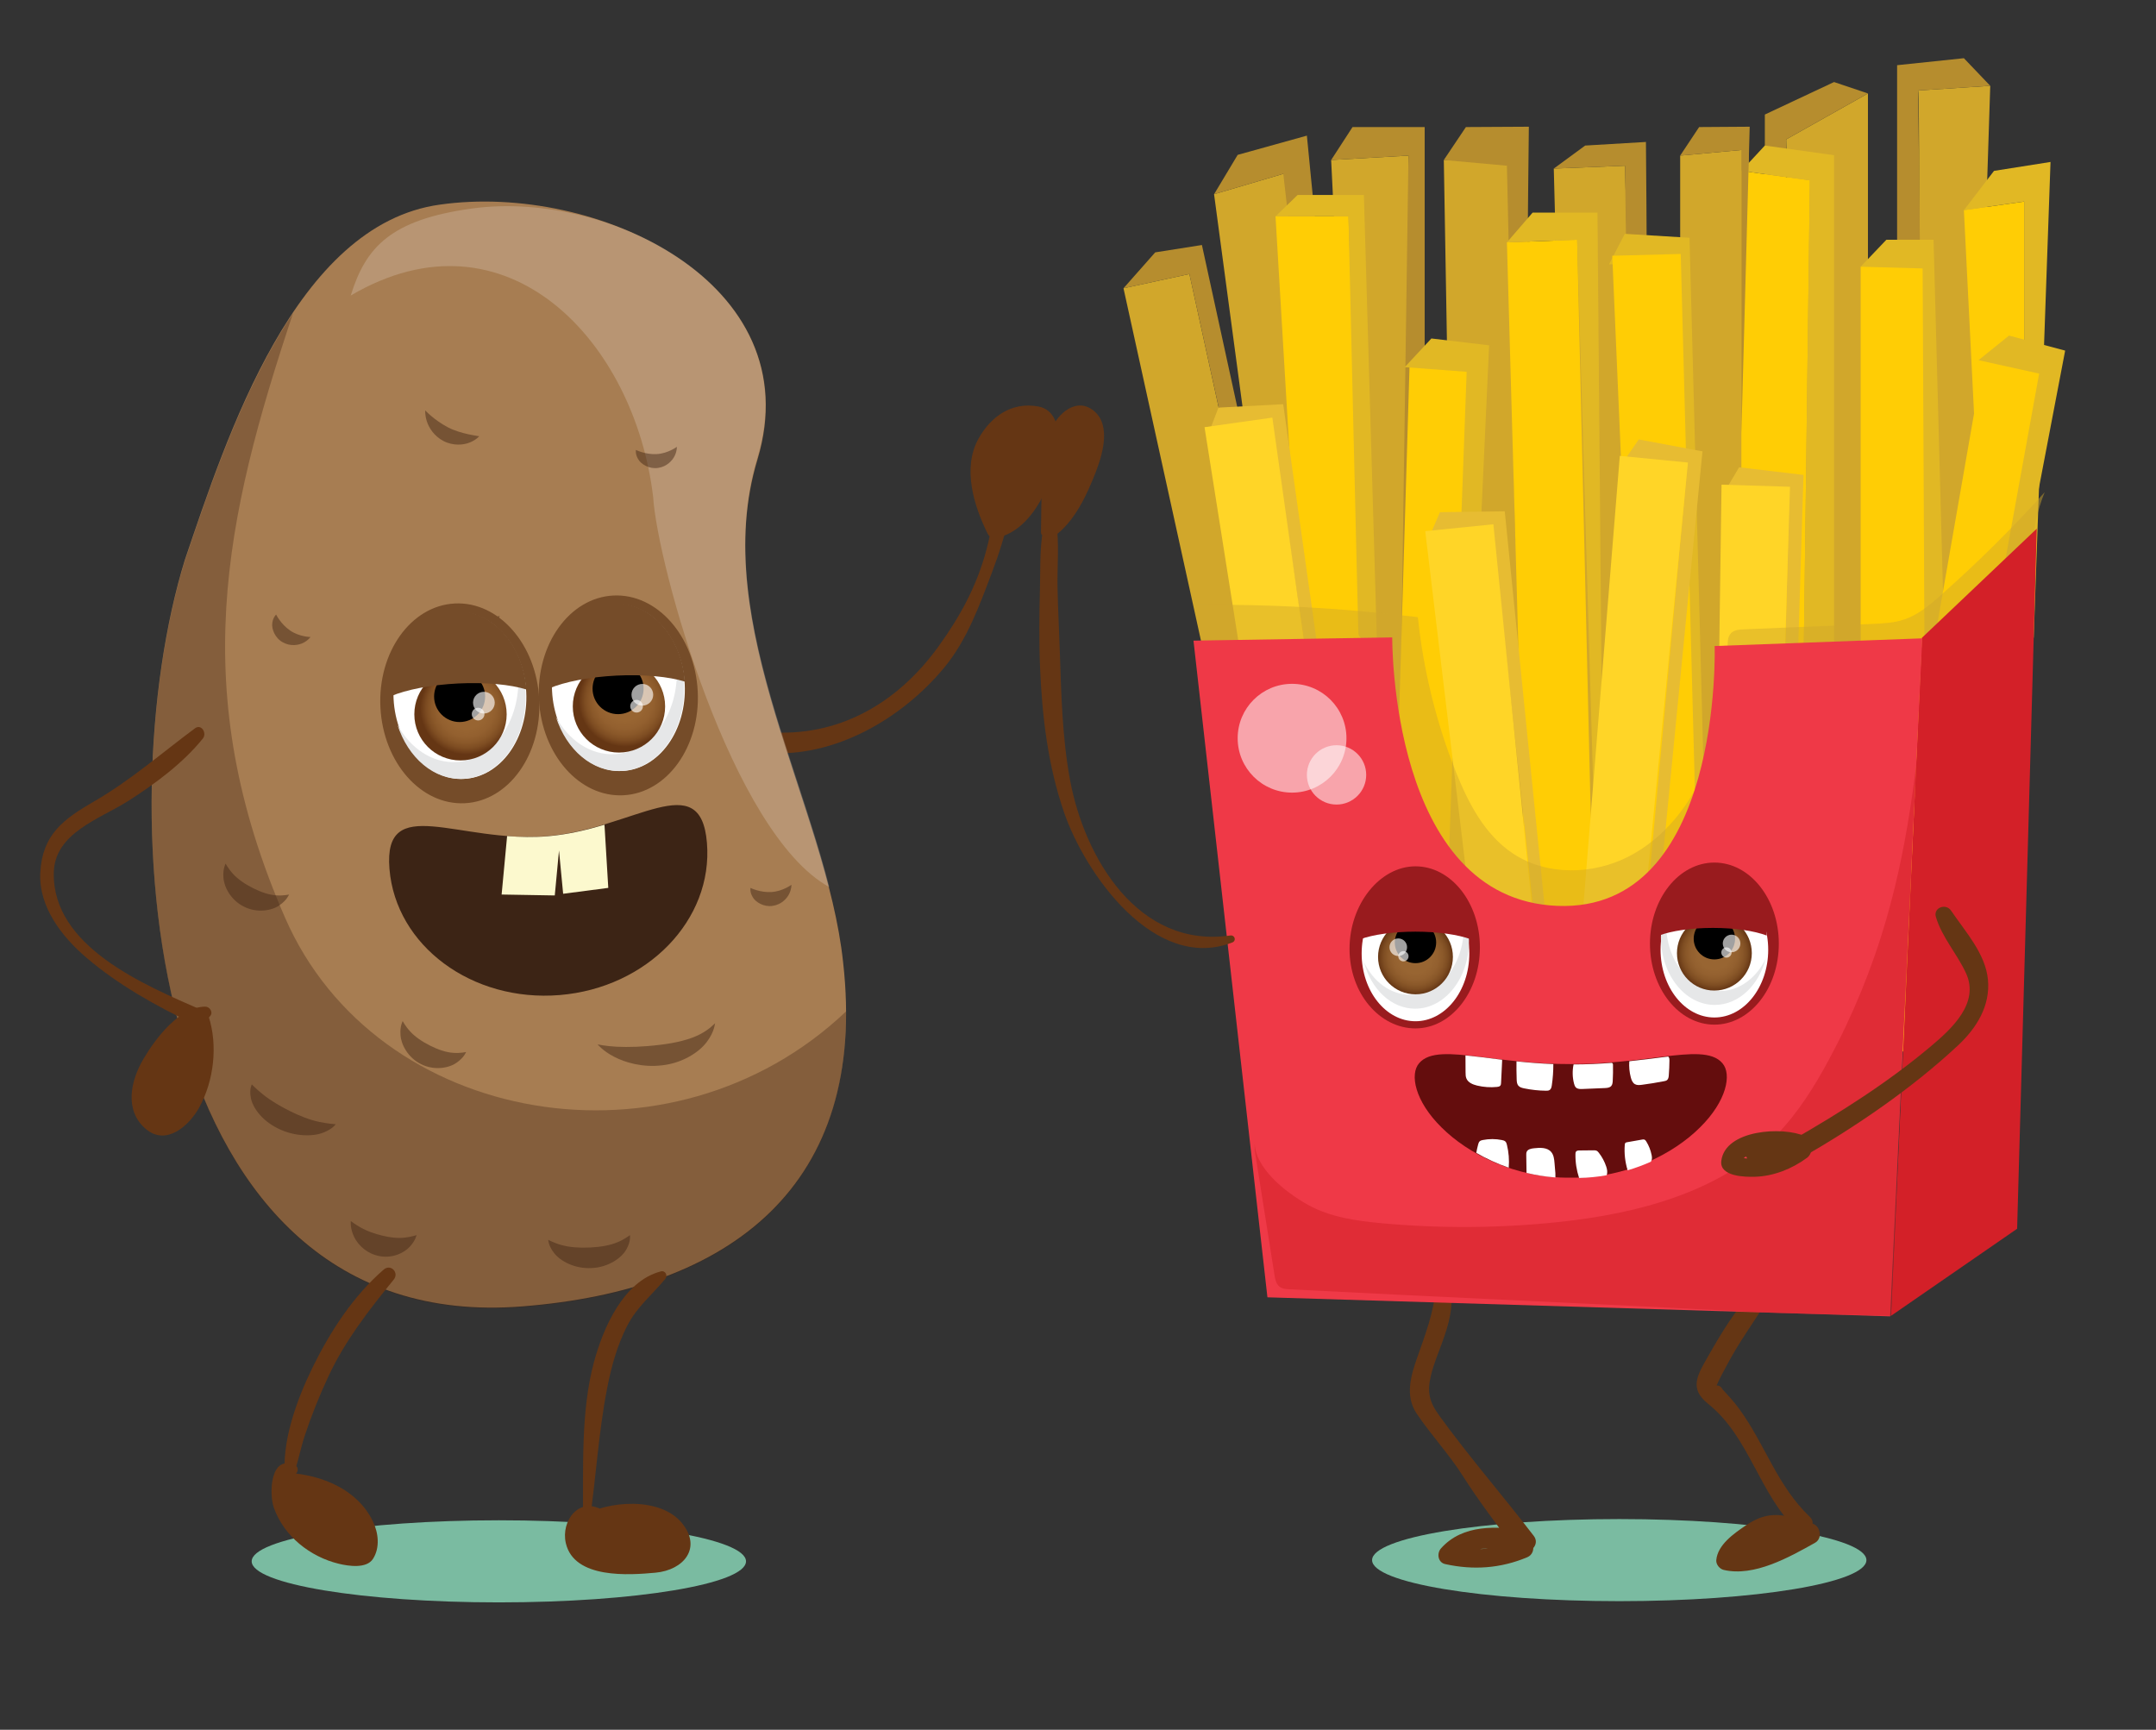 <?xml version="1.0" encoding="utf-8"?>
<!-- Generator: Adobe Illustrator 16.0.0, SVG Export Plug-In . SVG Version: 6.00 Build 0)  -->
<!DOCTYPE svg PUBLIC "-//W3C//DTD SVG 1.1//EN" "http://www.w3.org/Graphics/SVG/1.1/DTD/svg11.dtd">
<svg version="1.1" id="Layer_1" xmlns="http://www.w3.org/2000/svg" xmlns:xlink="http://www.w3.org/1999/xlink" x="0px" y="0px"
	 width="521px" height="418px" viewBox="0 0 521 418" enable-background="new 0 0 521 418" xml:space="preserve">
<rect x="0" y="0" width="521" height="418" fill="#333333" stroke="none"/>
<g>
	<g>
		<g>
			<path fill="#653614" d="M243.307,109.577c-2.344,7.495-2.896,15.569-4.912,23.188c-2.342,8.855-6.388,16.24-11.736,23.618
				c-9.853,13.596-24.203,21.933-41.32,20.505c-3.235-0.27-3.227,4.799,0,5.042c16.31,1.228,32.559-8.226,42.777-20.533
				c5.567-6.705,8.52-14.969,11.575-23.018c3.281-8.642,6.222-19.226,5.483-28.549C245.091,108.773,243.638,108.52,243.307,109.577
				L243.307,109.577z"/>
		</g>
	</g>
	<g>
		<ellipse fill="#7ABBA1" cx="391.294" cy="376.998" rx="59.726" ry="9.919"/>
		<ellipse fill="#7ABBA1" cx="120.547" cy="377.293" rx="59.726" ry="9.92"/>
		<g>
			<g>
				<path fill="#653614" d="M346.951,311.354c-0.505,5.899-2.54,11.177-4.486,16.702c-1.574,4.471-2.954,9.316-0.146,13.503
					c3.483,5.195,7.807,9.78,11.166,15.081c3.767,5.944,8.149,11.657,12.329,17.322c1.051-1.367,2.103-2.734,3.153-4.102
					c-7.162-1.108-15.499-1.591-20.745,4.299c-1.073,1.204-0.762,3.405,1.002,3.798c6.783,1.507,13.405,1.046,19.833-1.649
					c2.604-1.092,1.462-5.397-1.182-4.289c-5.707,2.393-11.392,2.987-17.442,1.556c0.334,1.267,0.668,2.532,1.002,3.798
					c4.259-4.524,10.608-3.209,16.048-2.127c2.1,0.418,4.799-1.958,3.153-4.102c-7.498-9.77-15.587-19.059-22.814-29.033
					c-2.399-3.311-3.014-5.645-2.036-9.722c0.641-2.669,1.716-5.253,2.661-7.824c1.686-4.583,2.885-8.831,2.054-13.691
					C350.135,308.731,347.112,309.46,346.951,311.354L346.951,311.354z"/>
			</g>
		</g>
		<g>
			<g>
				<path fill="#653614" d="M424.155,311.312c-4.508,4.768-8.073,10.574-11.294,16.261c-2.669,4.714-4.809,7.896-0.075,11.675
					c9.987,7.975,12.313,21.777,21.415,30.436c2.076,1.976,5.227-1.164,3.145-3.145c-7.899-7.515-10.757-17.415-17.011-26.015
					c-1.226-1.686-2.637-3.247-4.066-4.76c-0.337-0.666-0.82-0.989-1.448-0.969c0.68-1.604,1.559-3.152,2.366-4.694
					c2.991-5.718,6.784-10.859,10.189-16.304C428.613,311.817,425.756,309.62,424.155,311.312L424.155,311.312z"/>
			</g>
		</g>
		<g>
			<path fill="#653614" d="M434.648,369.428c-2.195-0.803-4.508-1.617-6.818-1.26s-10.848,6.502-10.631,8.83
				c5.43,1.626,15.036-3.879,20.154-6.315"/>
			<g>
				<path fill="#653614" d="M435.213,367.382c-5.325-1.896-8.8-1.854-13.409,1.285c-2.813,1.916-6.741,4.638-7.063,8.331
					c-0.091,1.046,0.813,2.138,1.805,2.37c7.354,1.723,15.836-3.081,22.055-6.553c2.393-1.336,0.724-5.601-1.903-4.515
					c-5.563,2.299-12.522,7.757-18.845,6.327c0.602,0.79,1.203,1.58,1.805,2.37c0.114-1.44,4.264-3.916,5.322-4.649
					c3.219-2.229,5.251-2.247,9.104-0.875C436.669,372.395,437.771,368.293,435.213,367.382L435.213,367.382z"/>
			</g>
		</g>
		<path fill="#D1A72B" d="M463.526,21.87c0.676,2.799-0.425,142.478-0.425,142.478l13.379-5.497l4.465-138.114L463.526,21.87z"/>
		<polygon fill="#B68D2E" points="480.945,20.736 474.576,14.064 458.439,15.753 458.439,103.975 464.436,101.707 463.526,21.87 		
			"/>
		<polygon fill="#D1A72B" points="431.64,33.683 434.747,180.083 451.391,177.029 451.391,22.583 		"/>
		<polyline fill="#B68D2E" points="451.391,22.583 443.2,19.826 426.477,27.679 426.477,107.6 431.64,104.379 431.64,33.683 
			451.391,22.583 		"/>
		<polygon fill="#D1A72B" points="375.473,40.737 380.393,229.328 397.742,228.596 392.671,40.046 		"/>
		<path fill="#B68D2E" d="M375.473,40.737l7.59-5.566l14.68-0.868c0,0,0.801,91.57,0,90.439c-0.801-1.13-1.583,1.131-2.793,0
			c-1.211-1.13-2.278-84.696-2.278-84.696L375.473,40.737z"/>
		<polygon fill="#D1A72B" points="321.674,38.664 328.613,179.439 342.348,192.82 340.357,37.603 		"/>
		<polygon fill="#D1A72B" points="348.898,38.664 352.102,224.553 369.449,228.274 365.98,38.664 		"/>
		<polygon fill="#B68D2E" points="321.674,38.664 326.84,30.703 344.276,30.703 344.276,166.118 338.531,163.765 340.357,37.603 		
			"/>
		<path fill="#B68D2E" d="M348.898,38.664l5.342-7.961l15.209-0.082c0,0-1.158,96.295,0,97.134c1.16,0.839-3.252,3.114-3.252,3.114
			l-2.049-90.823L348.898,38.664z"/>
		<path fill="#D1A72B" d="M292.313,164.348c-0.534-2.488-20.819-94.688-20.819-94.688l15.926-3.445l21.976,100.305L292.313,164.348z
			"/>
		<polygon fill="#D1A72B" points="293.381,46.933 309.396,166.52 321.674,161.834 312.064,41.43 		"/>
		<path fill="#B68D2E" d="M271.494,69.66l7.663-8.676l11.288-1.779l21.805,99.953c0,0-4.309,1.029-4.467,0
			S287.42,66.215,287.42,66.215L271.494,69.66z"/>
		<path fill="#B68D2E" d="M293.381,46.933l5.703-9.508l16.725-4.651l11.031,112.9c0,0-5.352,1.068-5.166,0
			c0.185-1.067-11.563-103.669-11.563-103.669L293.381,46.933z"/>
		<polygon fill="#D1A72B" points="406.017,37.603 406.017,209.659 422.564,207.168 422.564,36.08 		"/>
		<polygon fill="#FFCD05" points="314.637,160.235 308.231,52.285 325.848,52.285 329.584,160.84 		"/>
		<polygon fill="#FFCD05" points="340.627,88.112 335.637,254.374 348.95,257.583 358.194,89.434 		"/>
		<polygon fill="#FFCD05" points="364.148,58.568 370.021,265.822 386.035,266.085 381.115,57.929 		"/>
		<polygon fill="#FFCD05" points="420.805,41.293 420.805,206.832 435.219,208.594 437.354,43.58 		"/>
		<polygon fill="#FFCD05" points="449.631,64.451 449.631,207.063 464.436,205.428 467.247,62.475 		"/>
		<path fill="#FFCD05" d="M474.576,50.786c0.145,2.333,5.482,110.138,5.482,110.138l9.075-7.726V48.704L474.576,50.786z"/>
		<path fill="#E1B824" d="M308.231,52.285l5.346-5.176h16.007l3.18,109.125c0,0-4.422-1.399-4.508-3.146
			s-2.408-100.803-2.408-100.803H308.231z"/>
		<polygon fill="#E1B824" points="339.452,88.721 345.9,81.792 359.848,83.449 352.818,236.389 349.181,232.619 354.418,89.847 		
			"/>
		<polygon fill="#E1B824" points="364.148,58.568 370.359,51.376 386.035,51.376 387.518,222.862 386.035,224.67 381.115,57.929 		
			"/>
		<polygon fill="#E1B824" points="388.807,63.887 392.636,56.506 408.273,57.457 412.477,216.333 410.104,218.772 405.133,63.455 		
			"/>
		<polygon fill="#E1B824" points="420.805,41.293 426.477,35.171 443.2,37.508 443.2,163.438 435.874,157.94 437.354,43.58 		"/>
		<polygon fill="#E1B824" points="449.631,64.451 455.848,57.929 467.247,57.929 470.244,169.769 465.117,170.804 464.607,64.869 		
			"/>
		<polygon fill="#E1B824" points="474.576,50.786 481.855,41.293 495.51,39.137 491.447,154.121 489.134,153.198 489.134,48.704 		
			"/>
		<polygon fill="#FFCD05" points="389.605,61.805 397.904,254.408 411.23,253.507 406.148,61.367 		"/>
		<polygon fill="#E7BC32" points="344.688,131.408 347.959,123.764 363.625,123.555 379.578,281.683 377.393,284.292 
			360.938,129.769 		"/>
		<polygon fill="#E7BC32" points="291.474,106.27 294.439,98.501 310.085,97.672 332.298,255.043 330.217,257.735 307.645,103.986 
					"/>
		<polygon fill="#FFD527" points="291.077,103.229 321.188,293.646 334.326,291.236 307.463,100.916 		"/>
		<polygon fill="#E7BC32" points="416.014,120.07 420.258,112.919 435.816,114.763 430.943,273.618 428.435,275.919 432.337,120.57 
					"/>
		<polygon fill="#FFD527" points="416.012,117.118 413.303,309.882 426.659,309.742 432.553,117.626 		"/>
		<polygon fill="#E7BC32" points="391.295,113.044 396.006,106.192 411.407,109.069 395.948,267.246 393.292,269.374 
			407.549,114.633 		"/>
		<polygon fill="#FFD527" points="391.427,110.158 375.865,302.312 389.201,303.063 407.896,111.768 		"/>
		<polygon fill="#B68D2E" points="406.017,37.603 410.598,30.703 422.816,30.621 420.805,104.814 420.805,36.242 		"/>
		<polygon fill="#FFCD05" points="479.357,86.602 450.76,250.462 463.481,255.532 496.559,90.409 		"/>
		<polygon fill="#E1B824" points="478.107,87.037 485.476,81.096 499.047,84.721 470.326,235.104 467.262,230.854 492.761,90.28 		
			"/>
		<polygon fill="#FFD527" points="344.412,128.354 364.578,296.332 377.808,294.514 360.877,126.692 		"/>
		<g opacity="0.47">
			<path fill="#D1A72B" d="M288.502,146.165c18.082-0.222,36.178,0.772,54.125,2.972c1.322,12.757,4.404,25.329,9.133,37.25
				c3.018,7.609,6.998,15.3,13.811,19.84c8.188,5.457,19.396,5.216,28.128,0.68c8.731-4.537,15.097-12.854,18.747-21.992
				c3.648-9.139,4.797-19.091,5.03-28.928c0.024-1.033,0.077-2.166,0.774-2.928c0.756-0.825,1.998-0.928,3.115-0.975
				c10.298-0.435,20.595-0.869,30.892-1.304c2.712-0.114,5.47-0.237,8.034-1.126c3.28-1.137,6.006-3.44,8.608-5.738
				c8.87-7.833,17.29-16.175,25.204-24.974c-1.822,4.412-2.803,9.17-2.875,13.943c-0.029,1.932,0.08,3.92-0.575,5.737
				c-0.599,1.66-1.784,3.031-2.962,4.346c-6.193,6.915-12.849,13.417-19.906,19.449c-1.626,1.39-3.332,2.787-5.376,3.418
				c-2.353,0.727-4.886,0.36-7.319-0.013c-7.186-1.101-14.372-2.201-21.559-3.302c-1.594-0.244-3.404-0.434-4.653,0.587
				c-0.908,0.742-1.274,1.942-1.609,3.066c-3.394,11.393-8.251,22.349-14.413,32.514c-5.679,9.365-12.691,18.263-22.11,23.852
				s-21.609,7.383-31.401,2.477c-9.959-4.99-15.689-15.72-19.113-26.319c-3.424-10.601-5.236-21.827-10.416-31.689
				c-0.545-1.037-1.161-2.096-2.143-2.736c-1.148-0.748-2.598-0.802-3.967-0.848c-9.981-0.337-19.934-1.52-29.717-3.53
				c-0.758-0.155-1.559-0.339-2.114-0.877c-0.601-0.581-0.794-1.454-0.958-2.274c-0.665-3.316-1.33-6.633-1.995-9.949"/>
		</g>
		<polygon fill="#D32028" points="487.442,296.925 456.965,317.969 464.436,154.121 492.187,127.755 		"/>
		<path fill="#EF3947" d="M288.408,154.809l48.031-0.778c0,0-0.629,63.284,39.91,64.872c40.033,1.567,38-62.79,38-62.79
			l50.167-1.857l-7.759,163.835l-150.483-4.597L288.408,154.809z"/>
		<g opacity="0.53">
			<path fill="#D32028" d="M303.189,275.919c-0.1,6.202,7.432,12.192,12.852,15.21c5.42,3.017,11.742,3.901,17.92,4.467
				c14.154,1.296,28.435,1.2,42.569-0.285c19.261-2.024,39.348-7.236,52.841-21.129c5.086-5.236,9.005-11.489,12.477-17.91
				c5.867-10.85,10.567-22.33,13.994-34.179c5.782-19.997,7.902-40.853,9.563-61.603c-1.448,9.319-1.383,18.742-2.304,28.129
				c-1.166,11.886-1.04,21.919-1.781,33.839c-0.312,5.007-0.421,11.056-0.732,16.063c-1.606,25.817-2.205,53.619-3.623,79.447
				c-10.574-0.329-24.924-0.508-34.037-0.979c-38.23-1.979-73.049-3.449-111.28-5.429c-0.858-0.044-1.777-0.11-2.454-0.641
				c-0.826-0.647-1.047-1.785-1.211-2.821c-1.598-10.072-3.195-20.144-4.793-30.216"/>
		</g>
		<g>
			<g>
				<path fill="#653614" d="M467.81,221.573c1.493,5.004,5.156,8.939,7.303,13.651c3.262,7.161-3.438,13.329-8.377,17.492
					c-10.521,8.87-21.935,16.076-33.829,22.91c-2.699,1.551-0.268,5.725,2.438,4.17c13.216-7.592,26.657-16.758,37.817-27.183
					c4.491-4.196,7.832-9.569,7.228-15.883c-0.606-6.339-5.505-11.628-8.927-16.698C470.236,218.218,467.134,219.309,467.81,221.573
					L467.81,221.573z"/>
			</g>
		</g>
		<g>
			<g>
				<path fill="#653614" d="M436.214,274.567c-5.401-2.432-19.354-1.604-20.261,5.975c-0.459,3.83,5.894,3.882,8.07,3.824
					c4.556-0.119,9-1.909,12.636-4.576c1.435-1.052,1.521-3.591-0.531-4.064c-4.604-1.063-8.879-0.609-13.211,1.229
					c-2.634,1.116-0.364,4.946,2.244,3.84c3.18-1.349,6.439-1.552,9.785-0.779c-0.178-1.354-0.354-2.71-0.531-4.064
					c-2.032,1.489-4.103,2.563-6.519,3.31c-1.261,0.39-2.563,0.552-3.873,0.659c-0.756,0.041-1.511,0.039-2.266-0.005
					c-1.39-0.436-1.691-0.36-0.904,0.228c4.442-3.21,10.175-0.997,14.958-2.494C437.076,277.252,437.631,275.205,436.214,274.567
					L436.214,274.567z"/>
			</g>
		</g>
		<ellipse fill="#991B1E" cx="414.284" cy="228.02" rx="15.57" ry="19.583"/>
		<ellipse fill="#FFFFFF" cx="414.284" cy="229.516" rx="13.006" ry="16.358"/>
		<path fill="#E6E7E8" d="M403.256,217.976c-0.426,1.617-0.656,3.345-0.656,5.142c0,9.034,5.822,16.358,13.006,16.358
			c4.707,0,8.83-3.146,11.113-7.855c-1.714,6.516-6.595,11.217-12.35,11.217c-7.184,0-13.006-7.324-13.006-16.358
			C401.363,223.364,402.055,220.453,403.256,217.976z"/>
		
			<radialGradient id="SVGID_1_" cx="3284.238" cy="230.322" r="9.043" gradientTransform="matrix(-1 0 0 1 3698.521 0)" gradientUnits="userSpaceOnUse">
			<stop  offset="0" style="stop-color:#996632"/>
			<stop  offset="0.437" style="stop-color:#986532"/>
			<stop  offset="0.617" style="stop-color:#93602F"/>
			<stop  offset="0.75" style="stop-color:#8A5829"/>
			<stop  offset="0.86" style="stop-color:#7E4D22"/>
			<stop  offset="0.954" style="stop-color:#6E3E19"/>
			<stop  offset="1" style="stop-color:#653614"/>
		</radialGradient>
		<circle fill="url(#SVGID_1_)" cx="414.284" cy="230.323" r="9.043"/>
		<circle cx="414.284" cy="226.84" r="5"/>
		<circle opacity="0.63" fill="#FFFFFF" cx="418.439" cy="227.985" r="2.127"/>
		<circle opacity="0.63" fill="#FFFFFF" cx="417.199" cy="230.168" r="1.241"/>
		<path fill="#991B1E" d="M413.917,224.225c-5.302,0-10.014,0.721-13.003,1.839c0.139-8.884,5.907-16.031,13.003-16.031
			c7.097,0,12.864,7.147,13.003,16.031C423.932,224.945,419.219,224.225,413.917,224.225z"/>
		<path fill="#640D0D" d="M416.209,256.908c2.325,2.639,1.057,9.172-5.395,15.521c-6.258,6.265-17.698,12.345-31.236,12.151
			c-13.537,0.193-24.979-5.887-31.236-12.151c-6.451-6.348-7.719-12.882-5.395-15.521c2.455-2.893,7.859-2.317,14.311-1.575
			c6.516,0.83,14.076,1.827,22.32,1.799c8.244,0.028,15.806-0.969,22.32-1.799C408.35,254.591,413.754,254.016,416.209,256.908z"/>
		<g>
			<path fill="#991B1E" d="M357.621,228.928c0,10.814-6.971,19.582-15.569,19.582s-15.937-8.4-15.937-19.216
				s7.338-19.949,15.937-19.949S357.621,218.112,357.621,228.928z"/>
			<ellipse fill="#FFFFFF" cx="342.052" cy="230.424" rx="13.007" ry="16.357"/>
			<path fill="#E6E7E8" d="M353.08,218.883c0.426,1.617,0.656,3.346,0.656,5.142c0,9.035-5.823,16.358-13.006,16.358
				c-4.707,0-8.83-3.145-11.113-7.855c1.713,6.516,6.595,11.217,12.35,11.217c7.184,0,13.006-7.323,13.006-16.358
				C354.973,224.271,354.281,221.361,353.08,218.883z"/>
			
				<radialGradient id="SVGID_2_" cx="-228.655" cy="231.231" r="9.043" gradientTransform="matrix(1 0 0 1 570.707 0)" gradientUnits="userSpaceOnUse">
				<stop  offset="0" style="stop-color:#996632"/>
				<stop  offset="0.437" style="stop-color:#986532"/>
				<stop  offset="0.617" style="stop-color:#93602F"/>
				<stop  offset="0.75" style="stop-color:#8A5829"/>
				<stop  offset="0.86" style="stop-color:#7E4D22"/>
				<stop  offset="0.954" style="stop-color:#6E3E19"/>
				<stop  offset="1" style="stop-color:#653614"/>
			</radialGradient>
			<circle fill="url(#SVGID_2_)" cx="342.052" cy="231.23" r="9.043"/>
			<circle cx="342.052" cy="227.747" r="5"/>
			<circle opacity="0.63" fill="#FFFFFF" cx="337.896" cy="228.894" r="2.127"/>
			<circle opacity="0.63" fill="#FFFFFF" cx="339.137" cy="231.076" r="1.241"/>
			<path fill="#991B1E" d="M342.051,225.132c5.451,0,10.295,0.722,13.369,1.839c-0.144-8.883-6.074-16.03-13.369-16.03
				c-7.296,0-13.227,7.147-13.369,16.03C331.755,225.854,336.6,225.132,342.051,225.132z"/>
		</g>
		<g>
			<path fill="#FFFFFF" d="M354.359,260.616c0.414,0.994,1.547,1.463,2.595,1.713c1.563,0.373,3.188,0.484,4.788,0.327
				c0.302-0.029,0.636-0.086,0.82-0.327c0.143-0.186,0.16-0.436,0.172-0.669c0.084-1.729,0.168-3.459,0.252-5.188
				c0.007-0.129,0.01-0.263-0.02-0.386c-1.848-0.22-3.633-0.449-5.342-0.667c-1.205-0.139-2.373-0.271-3.492-0.377
				c0.008,1.361,0.016,2.722,0.023,4.083C354.158,259.63,354.164,260.149,354.359,260.616z"/>
		</g>
		<g>
			<path fill="#FFFFFF" d="M366.508,260.846c0.019,0.524,0.059,1.09,0.393,1.494c0.336,0.406,0.887,0.551,1.402,0.658
				c1.737,0.36,3.509,0.553,5.282,0.573c0.31,0.003,0.642-0.005,0.897-0.179c0.352-0.238,0.451-0.703,0.514-1.123
				c0.254-1.689,0.377-3.398,0.368-5.106c0-0.01-0.001-0.021-0.001-0.03c-3.087-0.122-6.061-0.365-8.901-0.658
				C366.439,257.932,366.453,259.39,366.508,260.846z"/>
		</g>
		<g>
			<path fill="#FFFFFF" d="M380.368,261.858c0.091,0.349,0.211,0.709,0.477,0.952c0.399,0.366,1.002,0.365,1.542,0.342
				c1.805-0.074,3.609-0.149,5.414-0.224c0.564-0.023,1.197-0.078,1.564-0.507c0.288-0.336,0.33-0.812,0.354-1.253
				c0.068-1.275,0.09-2.554,0.063-3.831c-0.003-0.118-0.007-0.244-0.073-0.343c-0.055-0.083-0.143-0.13-0.239-0.159
				c-2.954,0.232-6.032,0.382-9.214,0.381C379.938,258.745,379.975,260.348,380.368,261.858z"/>
		</g>
		<g>
			<path fill="#FFFFFF" d="M394.091,260.374c0.167,0.627,0.427,1.293,0.99,1.613c0.503,0.286,1.124,0.226,1.698,0.151
				c1.791-0.233,3.576-0.523,5.351-0.87c0.255-0.05,0.522-0.106,0.722-0.272c0.317-0.263,0.379-0.718,0.412-1.128
				c0.096-1.194,0.149-2.391,0.159-3.589c0.002-0.287-0.005-0.598-0.177-0.828c-0.037-0.051-0.081-0.092-0.128-0.129
				c-0.282,0.031-0.566,0.064-0.853,0.097c-2.68,0.342-5.538,0.71-8.546,1.025C393.626,257.763,393.751,259.097,394.091,260.374z"/>
		</g>
		<g>
			<path fill="#FFFFFF" d="M364.149,276.639c-0.069-0.285-0.155-0.582-0.362-0.788c-0.217-0.216-0.529-0.298-0.83-0.358
				c-1.525-0.311-3.113-0.313-4.641-0.01c-0.263,0.053-0.535,0.12-0.734,0.299c-0.221,0.199-0.313,0.501-0.389,0.788
				c-0.178,0.666-0.326,1.34-0.447,2.018c2.363,1.365,4.988,2.588,7.824,3.573c0.006-0.002,0.012-0.003,0.018-0.004
				C364.739,280.309,364.591,278.438,364.149,276.639z"/>
		</g>
		<g>
			<path fill="#FFFFFF" d="M375.859,283.497c-0.067-0.807-0.135-1.614-0.203-2.421c-0.08-0.958-0.188-1.985-0.815-2.713
				c-0.976-1.133-2.72-1.055-4.204-0.883c-0.666,0.078-1.449,0.237-1.714,0.854c-0.106,0.247-0.104,0.526-0.101,0.797
				c0.021,1.431,0.043,2.863,0.064,4.295c2.23,0.536,4.563,0.916,6.978,1.105C375.865,284.137,375.869,283.605,375.859,283.497z"/>
		</g>
		<g>
			<path fill="#FFFFFF" d="M388.143,281.889c-0.398-1.191-1-2.315-1.77-3.309c-0.162-0.208-0.341-0.418-0.583-0.521
				c-0.214-0.092-0.453-0.091-0.685-0.088c-1.141,0.011-2.281,0.022-3.422,0.034c-0.3,0.003-0.643,0.025-0.827,0.263
				c-0.13,0.165-0.143,0.39-0.146,0.6c-0.037,1.96,0.266,3.926,0.881,5.787c2.285-0.053,4.504-0.28,6.645-0.655
				C388.521,283.354,388.371,282.571,388.143,281.889z"/>
		</g>
		<g>
			<path fill="#FFFFFF" d="M399.113,279.107c-0.227-1.146-0.658-2.252-1.27-3.249c-0.121-0.199-0.266-0.406-0.485-0.483
				c-0.175-0.063-0.368-0.031-0.552,0.002c-1.195,0.21-2.391,0.421-3.587,0.632c-0.173,0.03-0.362,0.07-0.472,0.207
				c-0.09,0.111-0.105,0.263-0.117,0.404c-0.164,2.08,0.076,4.188,0.693,6.181c1.959-0.581,3.828-1.279,5.594-2.064
				c0.053-0.072,0.101-0.149,0.139-0.231C399.26,280.076,399.205,279.573,399.113,279.107z"/>
		</g>
		<circle opacity="0.54" fill="#FFFFFF" cx="312.228" cy="178.39" r="13.144"/>
		<circle opacity="0.54" fill="#FFFFFF" cx="322.977" cy="187.251" r="7.168"/>
	</g>
	<g>
		<g>
			<path fill="#653614" d="M297.298,226.059c-22.306,3.194-35.295-18.842-38.746-37.716c-1.852-10.123-2.105-20.602-2.444-30.862
				c-0.171-5.186-0.449-10.364-0.556-15.553c-0.109-5.289,0.5-10.691-0.359-15.924c-0.232-1.416-2.391-1.28-2.718,0
				c-1.309,5.126-1.024,10.662-1.164,15.924c-0.171,6.486-0.259,12.956,0.021,19.439c0.515,11.917,1.898,23.604,5.792,34.929
				c5.115,14.878,21.885,38.68,40.641,31.458C298.837,227.341,298.413,225.899,297.298,226.059L297.298,226.059z"/>
		</g>
	</g>
	<g>
		<path fill="#653614" d="M253.915,128.729c4.866-5.839,8.476-12.717,10.519-20.037c0.494-1.766,0.897-3.623,0.533-5.42
			c-0.365-1.795-1.689-3.514-3.5-3.799c-1.539-0.241-3.07,0.582-4.182,1.674c-3.133,3.079-3.601,7.884-3.883,12.267
			c-0.328,5.073-0.655,10.146-0.982,15.219"/>
		<g>
			<path fill="#653614" d="M254.522,129.768c5.129-3.577,8.168-10.219,10.347-15.896c1.726-4.496,3.879-12.094-1.41-15.192
				c-4.147-2.43-8.493,2.036-9.659,5.725c-2.371,7.497-2.102,16.44-2.248,24.228c-0.021,1.143,1.616,1.084,1.735,0
				c0.488-4.422,0.654-8.88,0.997-13.316c0.156-2.03,0.312-4.04,0.6-6.058c0.149-0.975,0.379-1.931,0.691-2.867
				c0.856-3.957,3.382-3.944,7.58,0.037c-1.156,8.189-7.314,14.653-10.4,21.981C252.346,129.379,253.704,130.338,254.522,129.768
				L254.522,129.768z"/>
		</g>
	</g>
	<g>
		<g>
			<path fill="#A77D52" d="M183.055,111.006c12.885-42.926-39.124-66.905-76.731-61.563c-34.961,4.78-51.506,56.01-61.667,85.888
				c-18.722,60.797-9.668,187.573,81.516,180.355c50.37-3.947,83.688-29.131,77.562-83.181
				C199.716,194.617,170.924,150.996,183.055,111.006"/>
		</g>
		<g opacity="0.34">
			<path fill="#412312" d="M44.659,135.527c5.843-17.181,13.799-41.421,26.152-59.83c-16.616,49.832-25.766,91.374-1.938,146.037
				c22.056,50.598,93.397,62.746,135.582,22.673c0.296,46.01-31.698,67.826-78.28,71.477
				C34.991,323.102,25.937,196.326,44.659,135.527z"/>
		</g>
		<g opacity="0.19">
			<path fill="#FFFFFF" d="M84.755,71.414c3.637-11.743,9.673-18.313,29.263-21.024c33.745-4.669,81.16,19.744,69.037,60.134
				c-10.286,33.906,8.846,70.424,17.354,103.843c-23.603-12.937-41.551-77.899-42.571-94.221
				C153.412,82.492,122.407,49.273,84.755,71.414z"/>
		</g>
		<g opacity="0.47">
			<g>
				<g>
					<path fill="#402414" d="M132.479,299.606c0.038-0.028-0.037,1.369,1.449,3.217c1.393,1.825,4.846,3.821,9.008,3.603
						c4.17-0.174,7.392-2.553,8.456-4.568c1.15-2.041,0.791-3.413,0.836-3.387c-0.012-0.026-1.15,0.937-2.949,1.684
						c-1.799,0.782-4.151,1.179-6.667,1.301c-2.52,0.122-4.954-0.039-6.891-0.586C133.797,300.351,132.483,299.581,132.479,299.606z
						"/>
				</g>
			</g>
		</g>
		<g opacity="0.47">
			<g>
				<g>
					<path fill="#402414" d="M97.302,246.739c0.042-0.009-0.708,1.171-0.515,3.412c0.134,2.181,1.725,5.394,4.948,6.988
						c3.206,1.638,6.8,0.956,8.599-0.337c1.875-1.277,2.289-2.621,2.31-2.58c0.004-0.027-1.327,0.32-3.044,0.196
						c-1.736-0.093-3.692-0.758-5.636-1.731c-1.946-0.974-3.687-2.157-4.864-3.464C97.918,247.95,97.317,246.719,97.302,246.739z"/>
				</g>
			</g>
		</g>
		<g opacity="0.47">
			<g>
				<g>
					<path fill="#402414" d="M54.513,208.686c0.042-0.01-0.708,1.171-0.516,3.411c0.134,2.181,1.725,5.394,4.948,6.989
						c3.207,1.638,6.8,0.955,8.599-0.337c1.875-1.278,2.289-2.622,2.31-2.58c0.004-0.027-1.326,0.319-3.044,0.196
						c-1.735-0.093-3.692-0.758-5.636-1.731c-1.946-0.975-3.688-2.158-4.865-3.464C55.129,209.896,54.528,208.664,54.513,208.686z"
						/>
				</g>
			</g>
		</g>
		<g opacity="0.47">
			<g>
				<g>
					<path fill="#402414" d="M84.772,295.064c0.029-0.014-0.216,1.249,0.515,3.168c0.664,1.87,2.695,4.42,6.001,5.216
						c3.326,0.82,6.426-0.68,7.752-2.202c1.41-1.523,1.604-2.802,1.632-2.775c0-0.026-1.214,0.408-2.836,0.596
						c-1.651,0.202-3.509-0.01-5.39-0.464c-1.896-0.451-3.77-1.114-5.229-1.941C85.757,295.859,84.785,295.048,84.772,295.064z"/>
				</g>
			</g>
		</g>
		<g opacity="0.47">
			<g>
				<g>
					<path fill="#402414" d="M60.837,262.035c0.042-0.001-0.647,1.109-0.221,3.24c0.35,2.059,2.334,5.315,6.529,7.403
						c4.212,2.121,8.791,1.928,11.002,1.001c2.323-0.893,2.949-2.04,2.98-2.004c0.007-0.024-1.741-0.095-3.965-0.566
						c-2.267-0.469-4.691-1.418-7.075-2.606c-2.407-1.192-4.723-2.579-6.437-3.957C61.927,263.191,60.859,262.024,60.837,262.035z"
						/>
				</g>
			</g>
		</g>
		<g opacity="0.47">
			<g>
				<g>
					<path fill="#402414" d="M144.404,252.379c0.007-0.035,1.182,1.517,3.925,2.949c2.695,1.423,6.951,2.682,11.703,2.1
						c4.758-0.522,8.815-3.05,10.737-5.605c1.977-2.572,1.977-4.604,2.031-4.553c-0.029-0.039-1.284,1.452-3.66,2.666
						c-2.37,1.236-5.779,2.093-9.713,2.547c-3.918,0.485-7.631,0.599-10.409,0.453C146.24,252.801,144.411,252.354,144.404,252.379z
						"/>
				</g>
			</g>
		</g>
		<g opacity="0.47">
			<g>
				<g>
					<path fill="#402414" d="M101.623,200.707c0.019-0.03,0.223,1.754,1.578,3.913c1.326,2.135,3.816,4.602,7.396,5.535
						c3.56,0.991,7.43-0.071,9.81-1.819c2.424-1.745,3.24-3.605,3.258-3.542c-0.005-0.044-1.487,0.934-3.647,1.312
						c-2.165,0.4-6.197,0.314-9.148-0.484c-2.954-0.764-4.324-1.989-6.222-2.979C102.745,201.66,101.637,200.686,101.623,200.707z"
						/>
				</g>
			</g>
		</g>
		<g opacity="0.47">
			<g>
				<g>
					<path fill="#402414" d="M102.756,99.164c0.013-0.006-0.122,1.066,0.386,2.628c0.483,1.539,1.752,3.612,4.05,4.79
						c2.295,1.194,4.862,0.982,6.388,0.322c1.565-0.641,2.228-1.51,2.234-1.491c0.006-0.013-4.499-0.542-7.492-2.111
						C104.836,101.474,102.756,99.164,102.756,99.164z"/>
				</g>
			</g>
		</g>
		<g opacity="0.47">
			<g>
				<g>
					<path fill="#402414" d="M75.032,153.933c0.004-0.005-2.642-0.021-4.918-1.566s-3.39-3.883-3.393-3.866
						c0.035,0.005-0.729,0.586-0.916,2.036c-0.237,1.407,0.64,3.658,2.539,4.681c1.872,1.056,3.87,0.688,5.016,0.086
						C74.546,154.695,75.026,153.922,75.032,153.933z"/>
				</g>
			</g>
		</g>
		<g opacity="0.47">
			<g>
				<g>
					<path fill="#402414" d="M163.562,107.977c0-0.008-2.108,1.592-4.855,1.751s-5.052-1.017-5.045-1.002
						c0.03-0.017-0.221,0.908,0.514,2.173c0.668,1.261,2.734,2.513,4.863,2.168c2.128-0.302,3.489-1.81,4.032-2.985
						C163.641,108.876,163.551,107.971,163.562,107.977z"/>
				</g>
			</g>
		</g>
		<g opacity="0.47">
			<g>
				<g>
					<path fill="#402414" d="M191.247,213.808c0-0.007-2.108,1.591-4.855,1.751c-2.747,0.159-5.053-1.017-5.046-1.002
						c0.03-0.017-0.221,0.908,0.514,2.174c0.668,1.26,2.734,2.512,4.863,2.167c2.128-0.302,3.489-1.81,4.032-2.985
						C191.325,214.707,191.235,213.802,191.247,213.808z"/>
				</g>
			</g>
		</g>
		<g opacity="0.47">
			<g>
				<g>
					<path fill="#402414" d="M120.761,148.834c0.002-0.007-2.524,0.779-5.162-0.004c-2.638-0.784-4.406-2.674-4.404-2.657
						c0.034-0.006-0.517,0.778-0.256,2.218c0.2,1.413,1.718,3.292,3.837,3.691c2.104,0.44,3.896-0.516,4.806-1.437
						C120.528,149.707,120.752,148.824,120.761,148.834z"/>
				</g>
			</g>
		</g>
		<path fill="#3C2415" d="M94.113,209.969c1.524,18.575,19.934,32.224,41.12,30.485c21.185-1.738,37.124-18.205,35.6-36.78
			c-1.524-18.574-17.564-3.344-38.75-1.605S92.589,191.395,94.113,209.969z"/>
		<path fill="#FCF9CE" d="M121.218,216.162l1.325-14.132c3.13,0.252,6.397,0.33,9.736,0.056c4.914-0.403,9.55-1.532,13.793-2.797
			l0.919,15.266l-10.906,1.422l-1.003-10.465l-1.02,10.87L121.218,216.162z"/>
		<g>
			
				<ellipse transform="matrix(0.999 -0.05 0.05 0.999 -8.309 5.729)" fill="#754C29" cx="111.038" cy="169.956" rx="19.207" ry="24.157"/>
			
				<ellipse transform="matrix(0.999 -0.05 0.05 0.999 -8.209 5.723)" fill="#FFFFFF" cx="111.053" cy="168.051" rx="16.045" ry="20.18"/>
			<path fill="#E6E7E8" d="M124.12,156.898c0.623,1.967,1.014,4.082,1.124,6.295c0.554,11.132-6.172,20.513-15.022,20.952
				c-5.8,0.289-11.072-3.334-14.174-8.997c2.511,7.922,8.813,13.416,15.904,13.063c8.85-0.439,15.576-9.82,15.022-20.952
				C126.783,163.422,125.752,159.878,124.12,156.898z"/>
			
				<radialGradient id="SVGID_3_" cx="5364.654" cy="1148.698" r="11.155" gradientTransform="matrix(0.999 -0.05 0.05 0.999 -5304.027 -708.093)" gradientUnits="userSpaceOnUse">
				<stop  offset="0" style="stop-color:#996632"/>
				<stop  offset="0.437" style="stop-color:#986532"/>
				<stop  offset="0.617" style="stop-color:#93602F"/>
				<stop  offset="0.75" style="stop-color:#8A5829"/>
				<stop  offset="0.86" style="stop-color:#7E4D22"/>
				<stop  offset="0.954" style="stop-color:#6E3E19"/>
				<stop  offset="1" style="stop-color:#653614"/>
			</radialGradient>
			<circle fill="url(#SVGID_3_)" cx="111.28" cy="172.603" r="11.156"/>
			<circle cx="111.066" cy="168.311" r="6.168"/>
			<circle opacity="0.63" fill="#FFFFFF" cx="116.932" cy="169.797" r="2.624"/>
			<circle opacity="0.63" fill="#FFFFFF" cx="115.537" cy="172.563" r="1.531"/>
			<path fill="#754C29" d="M110.708,165.159c-6.679,0.332-12.57,1.516-16.267,3.08c-0.37-10.954,6.458-20.122,15.397-20.566
				c8.938-0.444,16.642,8.001,17.362,18.937C123.366,165.42,117.387,164.827,110.708,165.159z"/>
		</g>
		<g>
			
				<ellipse transform="matrix(0.999 -0.05 0.05 0.999 -8.163 7.625)" fill="#754C29" cx="149.329" cy="168.051" rx="19.208" ry="24.158"/>
			
				<ellipse transform="matrix(0.999 -0.05 0.05 0.999 -8.072 7.627)" fill="#FFFFFF" cx="149.345" cy="166.146" rx="16.045" ry="20.181"/>
			<path fill="#E6E7E8" d="M162.412,154.994c0.623,1.966,1.014,4.081,1.124,6.295c0.554,11.131-6.172,20.512-15.022,20.952
				c-5.8,0.288-11.072-3.334-14.174-8.998c2.511,7.923,8.813,13.416,15.904,13.063c8.85-0.44,15.576-9.821,15.022-20.952
				C165.074,161.518,164.043,157.973,162.412,154.994z"/>
			
				<radialGradient id="SVGID_4_" cx="5402.991" cy="1148.698" r="11.155" gradientTransform="matrix(0.999 -0.05 0.05 0.999 -5304.027 -708.093)" gradientUnits="userSpaceOnUse">
				<stop  offset="0" style="stop-color:#996632"/>
				<stop  offset="0.437" style="stop-color:#986532"/>
				<stop  offset="0.617" style="stop-color:#93602F"/>
				<stop  offset="0.75" style="stop-color:#8A5829"/>
				<stop  offset="0.86" style="stop-color:#7E4D22"/>
				<stop  offset="0.954" style="stop-color:#6E3E19"/>
				<stop  offset="1" style="stop-color:#653614"/>
			</radialGradient>
			<circle fill="url(#SVGID_4_)" cx="149.571" cy="170.698" r="11.156"/>
			<circle cx="149.358" cy="166.406" r="6.168"/>
			<circle opacity="0.63" fill="#FFFFFF" cx="155.224" cy="167.892" r="2.624"/>
			<circle opacity="0.63" fill="#FFFFFF" cx="153.829" cy="170.658" r="1.531"/>
			<path fill="#754C29" d="M149,163.254c-6.679,0.333-12.57,1.517-16.267,3.081c-0.37-10.954,6.458-20.122,15.396-20.566
				c8.939-0.444,16.643,8,17.362,18.937C161.658,163.516,155.678,162.922,149,163.254z"/>
		</g>
		<g>
			<g>
				<path fill="#653614" d="M159.685,307.23c-9.076,2.373-13.941,13.725-16.148,21.888c-3.253,12.03-2.534,25.919-2.672,38.29
					c-0.01,0.92,1.507,1.171,1.641,0.222c1.515-10.698,2.14-21.563,4.211-32.176c1.024-5.248,2.406-10.3,4.847-15.08
					c2.301-4.506,6.03-7.52,9.186-11.313C161.427,308.247,160.81,306.937,159.685,307.23L159.685,307.23z"/>
			</g>
		</g>
		<g>
			<g>
				<path fill="#653614" d="M92.714,306.797c-7.352,6.375-12.878,14.887-17.141,23.557c-3.771,7.671-7.756,18.366-6.616,27.043
					c0.083,0.634,1.055,1.151,1.396,0.378c1.524-3.458,2.109-7.273,3.295-10.864c1.621-4.905,3.538-9.654,5.724-14.337
					c4.039-8.651,9.776-16,15.767-23.353C96.526,307.519,94.406,305.33,92.714,306.797L92.714,306.797z"/>
			</g>
		</g>
		<g>
			<path fill="#653614" d="M141.368,367.906c5.643-2.783,12.48-3.029,18.308-0.659c2.996,1.219,6.104,4.05,5.167,7.146
				c-0.883,2.913-4.573,3.688-7.605,3.957c-2.941,0.262-5.897,0.524-8.842,0.312c-2.817-0.203-5.71-0.895-7.889-2.691
				c-2.178-1.798-3.447-4.902-2.46-7.549c0.987-2.646,4.628-4.129,6.886-2.433"/>
			<g>
				<path fill="#653614" d="M141.816,369.531c3.394-1.023,6.637-1.792,10.208-1.773c1.942,0.01,3.761,0.498,5.6,1.034
					c0.743,0.318,1.486,0.637,2.229,0.956c2.822,1.184,2.953,3.253,0.395,6.205c-3.051,1.127-6.875,1.005-10.085,1.136
					c-1.89,0.077-3.723-0.184-5.553-0.624c-0.739-0.318-1.478-0.637-2.217-0.956c-4.107-2.414-3.474-5.223,1.899-8.426
					c1.459,0.663,2.718-1.35,1.279-2.189c-5.663-3.306-10.072,2.652-8.842,7.995c2.008,8.724,15.333,7.735,21.669,7.15
					c6.864-0.633,11.276-6.002,6.403-11.982c-5.25-6.443-18.028-5.441-24.285-1.605
					C138.912,367.435,139.948,370.095,141.816,369.531L141.816,369.531z"/>
			</g>
		</g>
		<g>
			<path fill="#653614" d="M69.887,357.347c4.429,1.09,8.96,2.225,12.75,4.764c3.79,2.539,6.752,6.809,6.452,11.36
				c-0.052,0.779-0.23,1.615-0.817,2.131c-0.579,0.508-1.411,0.582-2.18,0.587c-8.591,0.051-16.81-6.312-18.914-14.641
				c-0.729-2.887,0.716-7.244,3.568-6.391"/>
			<g>
				<path fill="#653614" d="M69.167,358.578c4.159,1.814,8.52,2.93,12.405,5.354c1.83,1.142,3.195,2.905,4.279,4.726
					c0.6,1.12,0.957,2.313,1.07,3.579c0.316,2.701-2.625,1.748-3.906,1.54c-4.12-0.668-7.747-3.099-10.554-6.075
					c-2.1-2.228-6.604-10.212-1.394-11.378c0.98-0.22,1.235-1.764,0.289-2.212c-6.043-2.865-6.4,6.782-5.172,10.242
					c2.439,6.87,8.762,11.851,15.698,13.529c2.306,0.558,6.702,1.243,8.255-1.191c1.721-2.697,1.329-6.277-0.041-9.092
					c-3.721-7.646-12.106-11.079-20.211-11.68C68.52,355.819,67.867,358.011,69.167,358.578L69.167,358.578z"/>
			</g>
		</g>
		<g>
			<g>
				<path fill="#653614" d="M47.123,175.988c-8.119,6.026-15.519,12.538-24.331,17.639c-7.496,4.339-12.566,8.032-13.055,17.239
					c-0.438,8.244,5.213,15.478,11.093,20.513c7.589,6.499,16.923,11.778,25.931,15.994c2.239,1.049,4.174-2.325,1.934-3.309
					c-13.736-6.032-36.079-15.255-35.697-33.198c0.205-9.634,11.16-12.973,17.978-17.311c6.435-4.094,13.251-9.136,18.05-15.1
					C50.049,177.182,48.67,174.839,47.123,175.988L47.123,175.988z"/>
			</g>
		</g>
		<g>
			<path fill="#653614" d="M48.849,246.014c1.495,6.866,0.546,14.238-2.639,20.502c-1.444,2.841-3.947,5.764-7.122,5.488
				c-2.494-0.218-4.447-2.502-4.954-4.953c-0.506-2.451,0.163-4.998,1.127-7.309c2.732-6.543,7.95-12.013,14.357-15.05"/>
			<g>
				<path fill="#653614" d="M47.236,246.014c0.252,4.197,0.347,8.133-0.441,12.3c-0.468,2.474-1.414,4.825-2.505,7.08
					c-1.748,3.613-7.363,6.146-8.07,0.178c-0.546-4.604,3.542-9.951,6.392-13.119c2.478-2.756,6.076-4.096,8.251-7.032
					c0.67-0.905-0.241-2.172-1.244-2.168c-6.311,0.021-12.053,7.718-14.955,12.636c-3.125,5.295-4.659,12.433,0.533,16.892
					c4.971,4.27,10.534-0.802,12.934-5.142c3.572-6.459,4.554-15.04,2.274-22.053C49.863,243.918,47.122,244.123,47.236,246.014
					L47.236,246.014z"/>
			</g>
		</g>
	</g>
	<g>
		<path fill="#653614" d="M241.605,128.437c5.893-4.649,10.266-11.192,12.308-18.415c1.006-3.556,1.079-8.147-2.06-10.099
			c-1.17-0.728-2.605-0.929-3.979-0.822c-5.789,0.445-10.125,6.103-10.876,11.86c-0.751,5.757,1.279,11.501,3.668,16.793"/>
		<g>
			<path fill="#653614" d="M241.95,129.687c7.248-2.321,11.212-10.902,13.053-17.697c1.118-4.13,1.874-12.646-4.084-13.76
				c-6.395-1.195-11.501,2.381-14.508,7.857c-3.885,7.074-1.066,16.164,2.241,22.845c1.165,2.354,5.221,0.675,4.266-1.798
				c-1.849-4.784-3.648-9.24-3.87-14.446c-0.231-5.457,5.915-16.807,12.898-11.183c4.166,3.355-0.978,11.827-2.902,14.874
				c-2.542,4.023-6.301,7.259-8.558,11.405C239.965,128.738,240.822,130.048,241.95,129.687L241.95,129.687z"/>
		</g>
	</g>
</g>
</svg>
